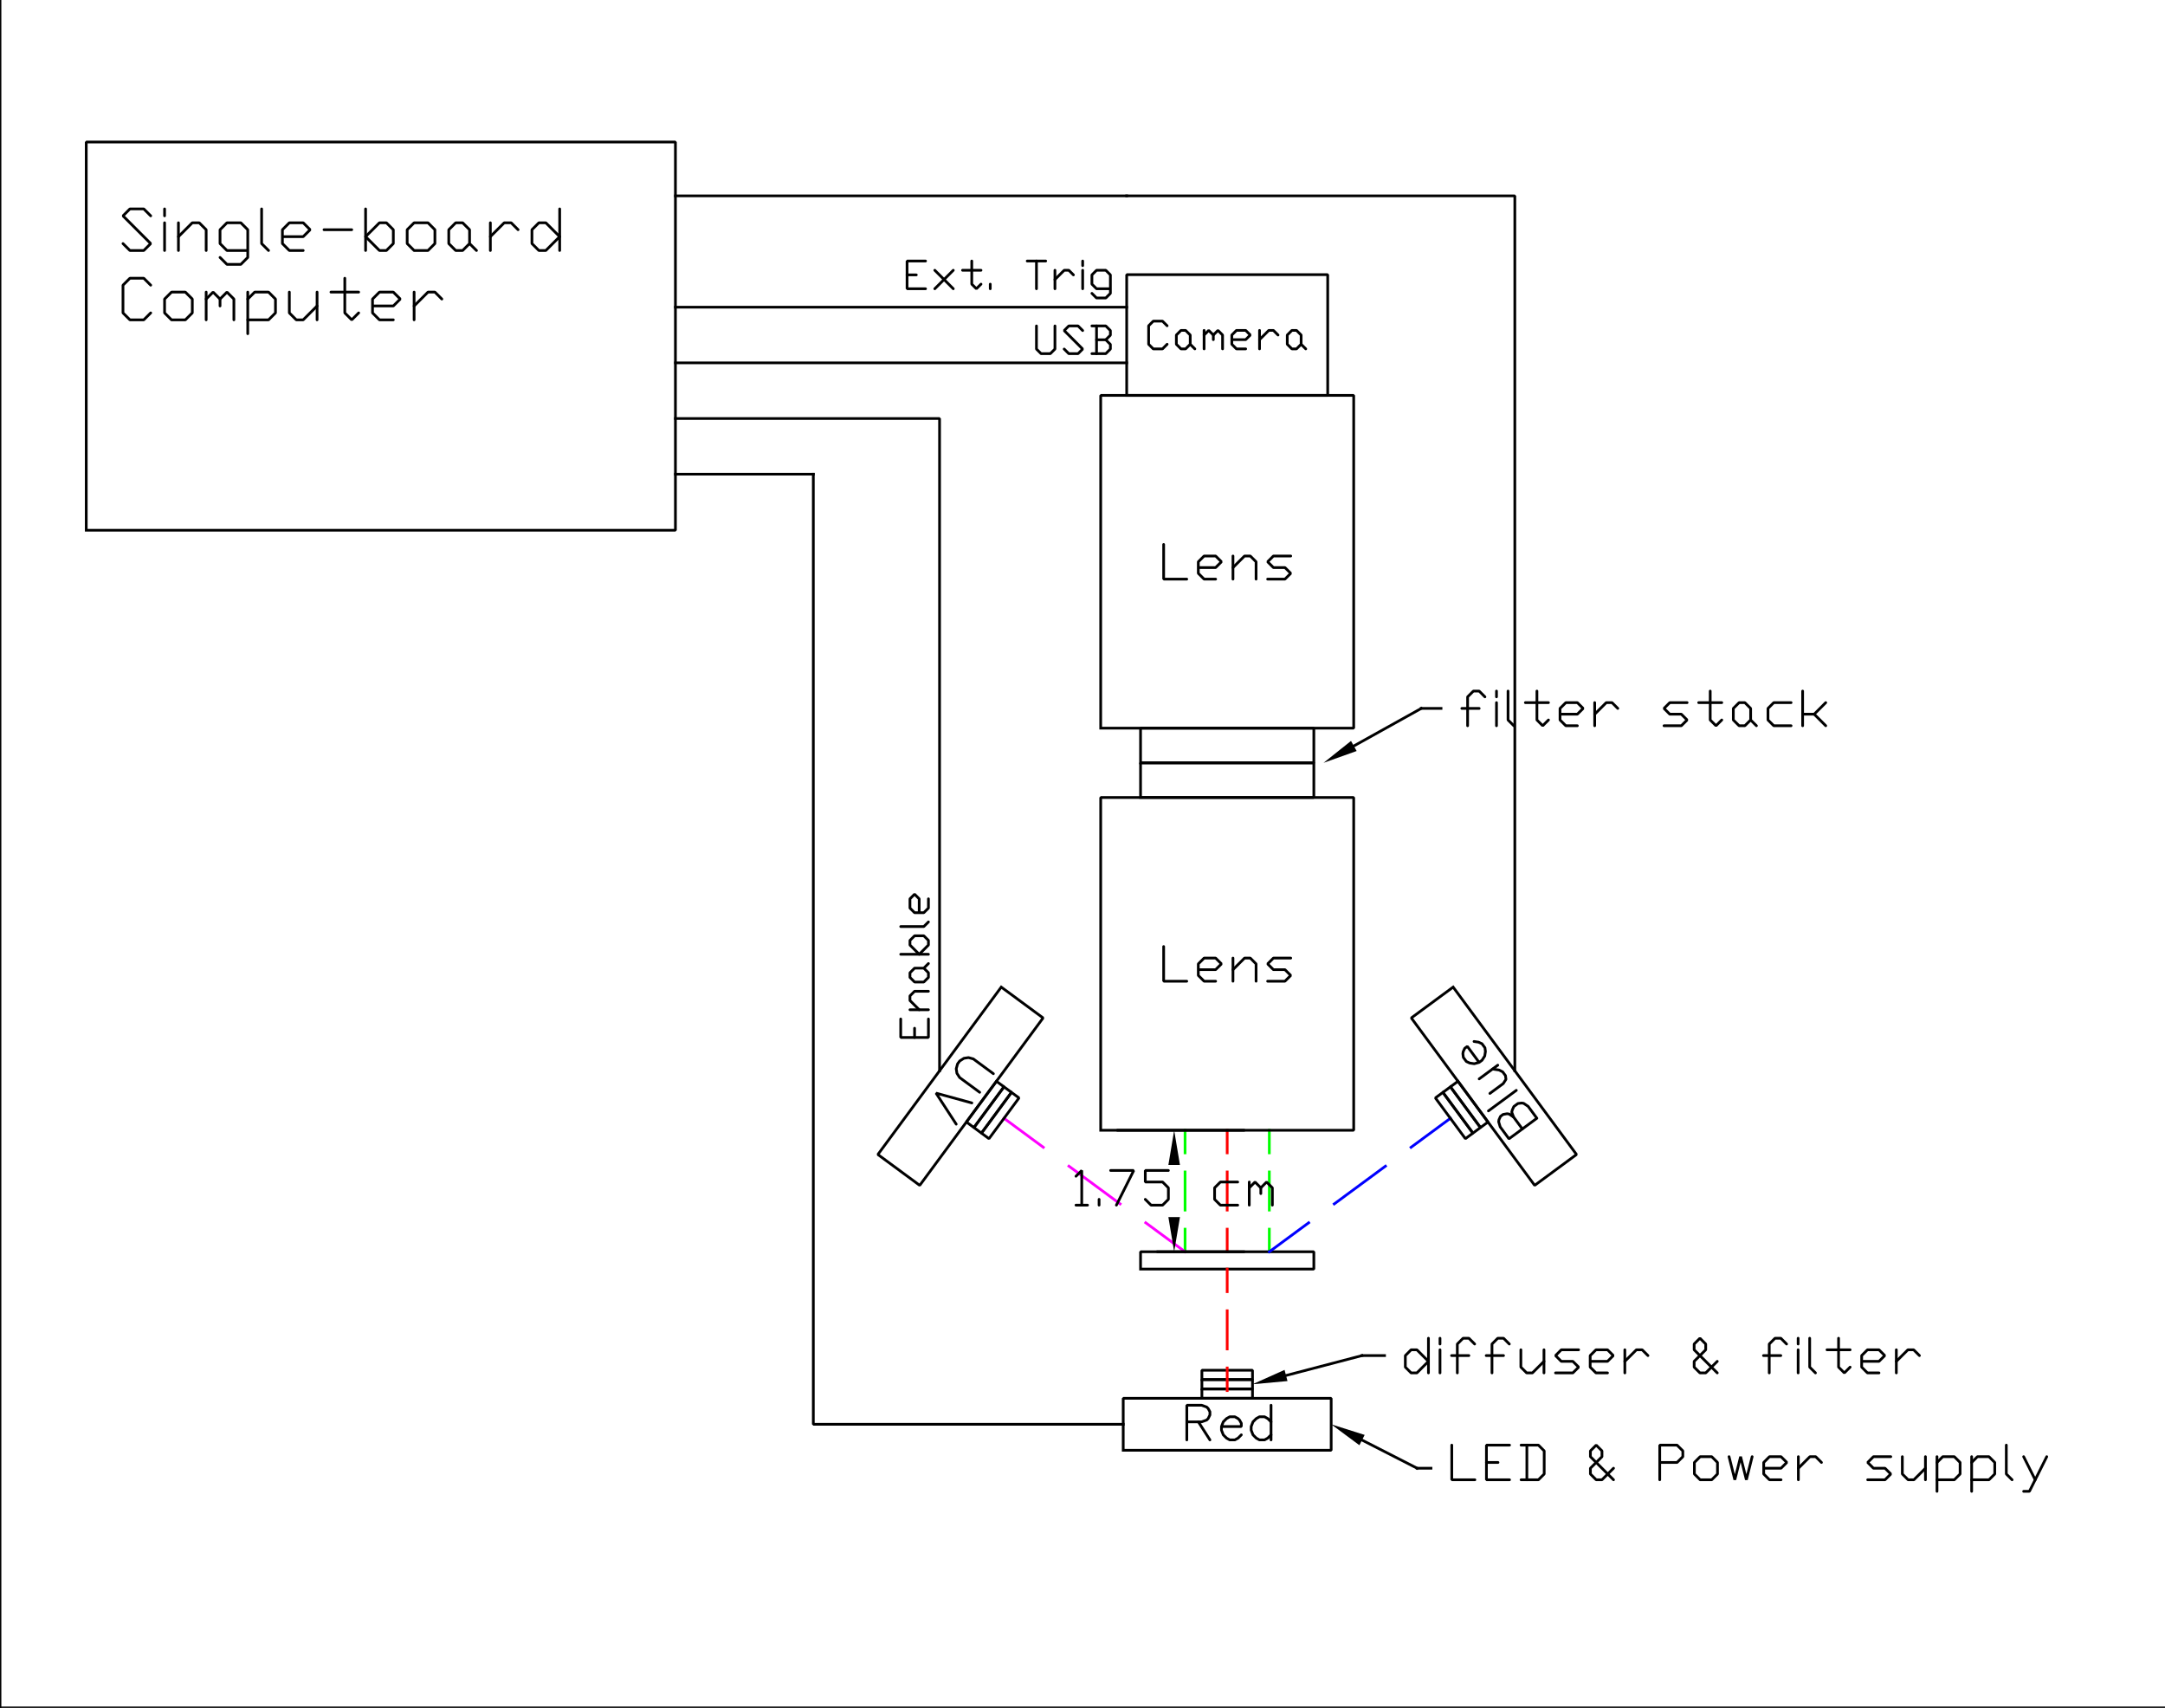 <?xml version="1.0" encoding="UTF-8" standalone="no"?>
<svg width="216.17mm" height="170.504mm"
 viewBox="0 0 800 631"
 xmlns="http://www.w3.org/2000/svg" xmlns:xlink="http://www.w3.org/1999/xlink"  version="1.2" baseProfile="tiny">
<title>Qt SVG Document</title>
<desc>Generated with Qt</desc>
<defs>
</defs>
<g fill="none" stroke="black" stroke-width="1" fill-rule="evenodd" stroke-linecap="square" stroke-linejoin="bevel" >

<g fill="#ffffff" fill-opacity="1" stroke="none" transform="matrix(1,0,0,1,0,0)"
font-family="Ubuntu" font-size="14.361" font-weight="400" font-style="normal" 
>
<path vector-effect="none" fill-rule="evenodd" d="M0,0 L800,0 L800,631 L0,631 L0,0"/>
</g>

<g fill="none" stroke="#000000" stroke-opacity="1" stroke-width="1" stroke-linecap="square" stroke-linejoin="bevel" transform="matrix(1,0,0,1,0,0)"
font-family="Ubuntu" font-size="14.361" font-weight="400" font-style="normal" 
>
</g>

<g fill="#000000" fill-opacity="1" stroke="#000000" stroke-opacity="1" stroke-width="1" stroke-linecap="butt" stroke-linejoin="miter" stroke-miterlimit="2" transform="matrix(1,0,0,1,0,0)"
font-family="Ubuntu" font-size="14.361" font-weight="400" font-style="normal" 
>
</g>

<g fill="#000000" fill-opacity="1" stroke="#000000" stroke-opacity="1" stroke-width="1" stroke-linecap="butt" stroke-linejoin="miter" stroke-miterlimit="2" transform="matrix(1,0,0,1,0,0)"
font-family="Ubuntu" font-size="14.361" font-weight="400" font-style="normal" 
>
</g>

<g fill="#00ff00" fill-opacity="1" stroke="#00ff00" stroke-opacity="1" stroke-width="1" stroke-linecap="square" stroke-linejoin="bevel" transform="matrix(1,0,0,1,0,0)"
font-family="Ubuntu" font-size="14.361" font-weight="400" font-style="normal" 
>
<polyline fill="none" vector-effect="non-scaling-stroke" points="437.9,462.479 437.9,454.134 " />
<polyline fill="none" vector-effect="non-scaling-stroke" points="437.9,447.084 437.9,432.984 " />
<polyline fill="none" vector-effect="non-scaling-stroke" points="437.9,425.934 437.9,417.589 " />
</g>

<g fill="#000000" fill-opacity="1" stroke="#000000" stroke-opacity="1" stroke-width="1" stroke-linecap="round" stroke-linejoin="bevel" transform="matrix(1,0,0,1,0,0)"
font-family="Ubuntu" font-size="14.361" font-weight="400" font-style="normal" 
>
<polyline fill="none" vector-effect="non-scaling-stroke" points="438.546,531.986 438.546,519.179 444.016,519.179 445.884,519.846 446.417,520.38 447.084,521.58 447.084,522.781 446.417,524.115 445.884,524.648 444.016,525.315 438.546,525.315 " />
<polyline fill="none" vector-effect="non-scaling-stroke" points="442.815,525.315 447.084,531.986 " />
<polyline fill="none" vector-effect="non-scaling-stroke" points="451.353,527.05 458.69,527.05 458.69,525.849 458.023,524.648 457.49,524.115 456.289,523.448 454.421,523.448 453.221,524.115 452.02,525.315 451.353,527.05 451.353,528.384 452.02,530.118 453.221,531.319 454.421,531.986 456.289,531.986 457.49,531.319 458.69,530.118 " />
<polyline fill="none" vector-effect="non-scaling-stroke" points="469.668,525.315 468.467,524.115 467.266,523.448 465.399,523.448 464.198,524.115 462.997,525.315 462.33,527.05 462.33,528.384 462.997,530.118 464.198,531.319 465.399,531.986 467.266,531.986 468.467,531.319 469.668,530.118 " />
<polyline fill="none" vector-effect="non-scaling-stroke" points="469.668,519.179 469.668,531.986 " />
</g>

<g fill="#00ff00" fill-opacity="1" stroke="#00ff00" stroke-opacity="1" stroke-width="1" stroke-linecap="square" stroke-linejoin="bevel" transform="matrix(1,0,0,1,0,0)"
font-family="Ubuntu" font-size="14.361" font-weight="400" font-style="normal" 
>
<polyline fill="none" vector-effect="non-scaling-stroke" points="469.034,462.479 469.034,454.134 " />
<polyline fill="none" vector-effect="non-scaling-stroke" points="469.034,447.084 469.034,432.984 " />
<polyline fill="none" vector-effect="non-scaling-stroke" points="469.034,425.934 469.034,417.589 " />
</g>

<g fill="#ff0000" fill-opacity="1" stroke="#ff0000" stroke-opacity="1" stroke-width="1" stroke-linecap="square" stroke-linejoin="bevel" transform="matrix(1,0,0,1,0,0)"
font-family="Ubuntu" font-size="14.361" font-weight="400" font-style="normal" 
>
<polyline fill="none" vector-effect="non-scaling-stroke" points="453.467,462.479 453.467,454.134 " />
<polyline fill="none" vector-effect="non-scaling-stroke" points="453.467,447.084 453.467,432.984 " />
<polyline fill="none" vector-effect="non-scaling-stroke" points="453.467,425.934 453.467,417.589 " />
</g>

<g fill="#ff00ff" fill-opacity="1" stroke="#ff00ff" stroke-opacity="1" stroke-width="1" stroke-linecap="square" stroke-linejoin="bevel" transform="matrix(1,0,0,1,0,0)"
font-family="Ubuntu" font-size="14.361" font-weight="400" font-style="normal" 
>
<polyline fill="none" vector-effect="non-scaling-stroke" points="437.9,462.479 423.365,451.767 " />
<polyline fill="none" vector-effect="non-scaling-stroke" points="413.906,444.796 394.989,430.854 " />
<polyline fill="none" vector-effect="non-scaling-stroke" points="385.53,423.883 370.995,413.171 " />
</g>

<g fill="#000000" fill-opacity="1" stroke="#000000" stroke-opacity="1" stroke-width="1" stroke-linecap="square" stroke-linejoin="bevel" transform="matrix(1,0,0,1,0,0)"
font-family="Ubuntu" font-size="14.361" font-weight="400" font-style="normal" 
>
<polyline fill="none" vector-effect="non-scaling-stroke" points="406.722,417.589 406.722,294.644 500.211,294.644 500.211,417.589 406.722,417.589 " />
<polyline fill="none" vector-effect="non-scaling-stroke" points="421.45,294.644 421.45,281.837 485.484,281.837 485.484,294.644 421.45,294.644 " />
<polyline fill="none" vector-effect="non-scaling-stroke" points="421.45,281.837 421.45,269.03 485.484,269.03 485.484,281.837 421.45,281.837 " />
<polyline fill="none" vector-effect="non-scaling-stroke" points="406.722,269.03 406.722,146.086 500.211,146.086 500.211,269.03 406.722,269.03 " />
<polyline fill="none" vector-effect="non-scaling-stroke" points="416.327,146.086 416.327,101.467 490.606,101.467 490.606,146.086 416.327,146.086 " />
</g>

<g fill="#000000" fill-opacity="1" stroke="#000000" stroke-opacity="1" stroke-width="1" stroke-linecap="round" stroke-linejoin="bevel" transform="matrix(1,0,0,1,0,0)"
font-family="Ubuntu" font-size="14.361" font-weight="400" font-style="normal" 
>
<polyline fill="none" vector-effect="non-scaling-stroke" points="429.988,349.713 429.988,362.52 438.525,362.52 " />
<polyline fill="none" vector-effect="non-scaling-stroke" points="442.794,358.251 449.198,358.251 451.332,356.116 449.198,353.982 444.929,353.982 442.794,356.116 442.794,360.385 444.929,362.52 449.198,362.52 " />
<polyline fill="none" vector-effect="non-scaling-stroke" points="455.601,353.982 455.601,362.52 " />
<polyline fill="none" vector-effect="non-scaling-stroke" points="455.601,358.251 459.87,353.982 462.005,353.982 464.139,356.116 464.139,362.52 " />
<polyline fill="none" vector-effect="non-scaling-stroke" points="468.408,362.52 474.811,362.52 476.946,360.385 474.811,358.251 470.542,358.251 468.408,356.116 470.542,353.982 476.946,353.982 " />
<polyline fill="none" vector-effect="non-scaling-stroke" points="431.268,127.191 429.561,128.899 426.146,128.899 424.438,127.191 424.438,120.361 426.146,118.654 429.561,118.654 431.268,120.361 " />
<polyline fill="none" vector-effect="non-scaling-stroke" points="439.806,127.191 438.099,128.899 436.391,128.899 434.683,127.191 434.683,123.776 436.391,122.069 438.099,122.069 439.806,123.776 439.806,127.191 441.514,128.899 " />
<polyline fill="none" vector-effect="non-scaling-stroke" points="444.929,122.069 444.929,128.899 " />
<polyline fill="none" vector-effect="non-scaling-stroke" points="444.929,123.776 446.636,122.069 448.344,123.776 448.344,125.484 " />
<polyline fill="none" vector-effect="non-scaling-stroke" points="448.344,123.776 450.052,122.069 451.759,123.776 451.759,128.899 " />
<polyline fill="none" vector-effect="non-scaling-stroke" points="455.174,125.484 460.297,125.484 462.005,123.776 460.297,122.069 456.882,122.069 455.174,123.776 455.174,127.191 456.882,128.899 460.297,128.899 " />
<polyline fill="none" vector-effect="non-scaling-stroke" points="465.42,122.069 465.42,128.899 " />
<polyline fill="none" vector-effect="non-scaling-stroke" points="465.42,125.484 468.835,122.069 470.542,122.069 472.25,123.776 " />
<polyline fill="none" vector-effect="non-scaling-stroke" points="480.788,127.191 479.08,128.899 477.373,128.899 475.665,127.191 475.665,123.776 477.373,122.069 479.08,122.069 480.788,123.776 480.788,127.191 482.495,128.899 " />
<polyline fill="none" vector-effect="non-scaling-stroke" points="429.988,201.155 429.988,213.961 438.525,213.961 " />
<polyline fill="none" vector-effect="non-scaling-stroke" points="442.794,209.693 449.198,209.693 451.332,207.558 449.198,205.424 444.929,205.424 442.794,207.558 442.794,211.827 444.929,213.961 449.198,213.961 " />
<polyline fill="none" vector-effect="non-scaling-stroke" points="455.601,205.424 455.601,213.961 " />
<polyline fill="none" vector-effect="non-scaling-stroke" points="455.601,209.693 459.87,205.424 462.005,205.424 464.139,207.558 464.139,213.961 " />
<polyline fill="none" vector-effect="non-scaling-stroke" points="468.408,213.961 474.811,213.961 476.946,211.827 474.811,209.693 470.542,209.693 468.408,207.558 470.542,205.424 476.946,205.424 " />
<polyline fill="none" vector-effect="non-scaling-stroke" points="542.303,268.134 542.303,257.462 544.437,255.327 546.572,255.327 548.706,257.462 " />
<polyline fill="none" vector-effect="non-scaling-stroke" points="540.168,261.731 546.572,261.731 " />
<polyline fill="none" vector-effect="non-scaling-stroke" points="552.975,268.134 552.975,259.596 " />
<polyline fill="none" vector-effect="non-scaling-stroke" points="552.975,257.462 552.975,255.327 " />
<polyline fill="none" vector-effect="non-scaling-stroke" points="557.244,255.327 557.244,266 559.378,268.134 " />
<polyline fill="none" vector-effect="non-scaling-stroke" points="567.916,255.327 567.916,266 570.051,268.134 572.185,266 " />
<polyline fill="none" vector-effect="non-scaling-stroke" points="563.647,259.596 572.185,259.596 " />
<polyline fill="none" vector-effect="non-scaling-stroke" points="576.454,263.865 582.857,263.865 584.992,261.731 582.857,259.596 578.589,259.596 576.454,261.731 576.454,266 578.589,268.134 582.857,268.134 " />
<polyline fill="none" vector-effect="non-scaling-stroke" points="589.261,259.596 589.261,268.134 " />
<polyline fill="none" vector-effect="non-scaling-stroke" points="589.261,263.865 593.53,259.596 595.664,259.596 597.799,261.731 " />
<polyline fill="none" vector-effect="non-scaling-stroke" points="614.874,268.134 621.278,268.134 623.412,266 621.278,263.865 617.009,263.865 614.874,261.731 617.009,259.596 623.412,259.596 " />
<polyline fill="none" vector-effect="non-scaling-stroke" points="631.95,255.327 631.95,266 634.084,268.134 636.219,266 " />
<polyline fill="none" vector-effect="non-scaling-stroke" points="627.681,259.596 636.219,259.596 " />
<polyline fill="none" vector-effect="non-scaling-stroke" points="646.891,266 644.757,268.134 642.622,268.134 640.488,266 640.488,261.731 642.622,259.596 644.757,259.596 646.891,261.731 646.891,266 649.026,268.134 " />
<polyline fill="none" vector-effect="non-scaling-stroke" points="661.832,259.596 655.429,259.596 653.295,261.731 653.295,266 655.429,268.134 661.832,268.134 " />
<polyline fill="none" vector-effect="non-scaling-stroke" points="666.101,255.327 666.101,268.134 " />
<polyline fill="none" vector-effect="non-scaling-stroke" points="666.101,263.865 670.37,263.865 674.639,259.596 " />
<polyline fill="none" vector-effect="non-scaling-stroke" points="670.37,263.865 674.639,268.134 " />
</g>

<g fill="#000000" fill-opacity="1" stroke="#000000" stroke-opacity="1" stroke-width="1" stroke-linecap="square" stroke-linejoin="bevel" transform="matrix(1,0,0,1,0,0)"
font-family="Ubuntu" font-size="14.361" font-weight="400" font-style="normal" 
>
</g>

<g fill="#000000" fill-opacity="1" stroke="none" transform="matrix(1,0,0,1,0,0)"
font-family="Ubuntu" font-size="14.361" font-weight="400" font-style="normal" 
>
<path vector-effect="none" fill-rule="evenodd" d="M501.297,277.473 L489.069,281.837 L499.221,273.743 L501.297,277.473"/>
</g>

<g fill="#000000" fill-opacity="1" stroke="#000000" stroke-opacity="1" stroke-width="1" stroke-linecap="square" stroke-linejoin="bevel" transform="matrix(1,0,0,1,0,0)"
font-family="Ubuntu" font-size="14.361" font-weight="400" font-style="normal" 
>
<polyline fill="none" vector-effect="non-scaling-stroke" points="500.259,275.608 525.184,261.731 " />
<polyline fill="none" vector-effect="non-scaling-stroke" points="525.184,261.731 532.484,261.731 " />
<polyline fill="none" vector-effect="non-scaling-stroke" points="421.45,468.882 421.45,462.479 485.484,462.479 485.484,468.882 421.45,468.882 " />
<polyline fill="none" vector-effect="non-scaling-stroke" points="427.853,462.479 459.486,462.479 " />
<polyline fill="none" vector-effect="non-scaling-stroke" points="413.125,417.589 459.486,417.589 " />
</g>

<g fill="#000000" fill-opacity="1" stroke="none" transform="matrix(1,0,0,1,0,0)"
font-family="Ubuntu" font-size="14.361" font-weight="400" font-style="normal" 
>
<path vector-effect="none" fill-rule="evenodd" d="M431.738,449.672 L433.872,462.479 L436.007,449.672 L431.738,449.672"/>
</g>

<g fill="#000000" fill-opacity="1" stroke="#000000" stroke-opacity="1" stroke-width="1" stroke-linecap="square" stroke-linejoin="bevel" transform="matrix(1,0,0,1,0,0)"
font-family="Ubuntu" font-size="14.361" font-weight="400" font-style="normal" 
>
</g>

<g fill="#000000" fill-opacity="1" stroke="none" transform="matrix(1,0,0,1,0,0)"
font-family="Ubuntu" font-size="14.361" font-weight="400" font-style="normal" 
>
<path vector-effect="none" fill-rule="evenodd" d="M436.007,430.395 L433.872,417.589 L431.738,430.395 L436.007,430.395"/>
</g>

<g fill="#000000" fill-opacity="1" stroke="#000000" stroke-opacity="1" stroke-width="1" stroke-linecap="square" stroke-linejoin="bevel" transform="matrix(1,0,0,1,0,0)"
font-family="Ubuntu" font-size="14.361" font-weight="400" font-style="normal" 
>
</g>

<g fill="#000000" fill-opacity="1" stroke="#000000" stroke-opacity="1" stroke-width="1" stroke-linecap="round" stroke-linejoin="bevel" transform="matrix(1,0,0,1,0,0)"
font-family="Ubuntu" font-size="14.361" font-weight="400" font-style="normal" 
>
<polyline fill="none" vector-effect="non-scaling-stroke" points="397.587,445.251 401.856,445.251 " />
<polyline fill="none" vector-effect="non-scaling-stroke" points="399.721,445.251 399.721,432.445 397.587,434.579 " />
<polyline fill="none" vector-effect="non-scaling-stroke" points="406.124,445.251 406.124,443.117 " />
<polyline fill="none" vector-effect="non-scaling-stroke" points="410.393,432.445 418.931,432.445 412.528,445.251 " />
<polyline fill="none" vector-effect="non-scaling-stroke" points="423.2,443.117 425.335,445.251 429.603,445.251 431.738,443.117 431.738,438.848 429.603,436.713 423.2,436.713 423.2,432.445 431.738,432.445 " />
<polyline fill="none" vector-effect="non-scaling-stroke" points="457.351,436.713 450.948,436.713 448.814,438.848 448.814,443.117 450.948,445.251 457.351,445.251 " />
<polyline fill="none" vector-effect="non-scaling-stroke" points="461.62,436.713 461.62,445.251 " />
<polyline fill="none" vector-effect="non-scaling-stroke" points="461.62,438.848 463.755,436.713 465.889,438.848 465.889,440.982 " />
<polyline fill="none" vector-effect="non-scaling-stroke" points="465.889,438.848 468.024,436.713 470.158,438.848 470.158,445.251 " />
</g>

<g fill="#000000" fill-opacity="1" stroke="#000000" stroke-opacity="1" stroke-width="1" stroke-linecap="square" stroke-linejoin="bevel" transform="matrix(1,0,0,1,0,0)"
font-family="Ubuntu" font-size="14.361" font-weight="400" font-style="normal" 
>
<polyline fill="none" vector-effect="non-scaling-stroke" points="444.118,516.618 444.118,513.16 462.816,513.16 462.816,516.618 444.118,516.618 " />
<polyline fill="none" vector-effect="non-scaling-stroke" points="415.046,535.828 415.046,516.618 491.887,516.618 491.887,535.828 415.046,535.828 " />
<polyline fill="none" vector-effect="non-scaling-stroke" points="444.118,513.16 444.118,509.702 462.816,509.702 462.816,513.16 444.118,513.16 " />
<polyline fill="none" vector-effect="non-scaling-stroke" points="444.118,509.702 444.118,506.244 462.816,506.244 462.816,509.702 444.118,509.702 " />
</g>

<g fill="#000000" fill-opacity="1" stroke="#000000" stroke-opacity="1" stroke-width="1" stroke-linecap="round" stroke-linejoin="bevel" transform="matrix(1,0,0,1,0,0)"
font-family="Ubuntu" font-size="14.361" font-weight="400" font-style="normal" 
>
<polyline fill="none" vector-effect="non-scaling-stroke" points="367.072,396.692 359.662,391.231 357.87,390.739 356.191,390.994 354.625,391.994 353.834,393.068 353.342,394.86 353.596,396.538 354.596,398.104 362.006,403.565 " />
<polyline fill="none" vector-effect="non-scaling-stroke" points="359.112,407.493 345.874,403.868 353.334,415.332 " />
</g>

<g fill="#000000" fill-opacity="1" stroke="#000000" stroke-opacity="1" stroke-width="1" stroke-linecap="square" stroke-linejoin="bevel" transform="matrix(1,0,0,1,0,0)"
font-family="Ubuntu" font-size="14.361" font-weight="400" font-style="normal" 
>
<polyline fill="none" vector-effect="non-scaling-stroke" points="368.191,399.49 370.975,401.542 359.882,416.594 357.098,414.542 368.191,399.49 " />
<polyline fill="none" vector-effect="non-scaling-stroke" points="369.974,364.691 385.438,376.088 339.851,437.945 324.387,426.548 369.974,364.691 " />
<polyline fill="none" vector-effect="non-scaling-stroke" points="370.975,401.542 373.758,403.593 362.665,418.645 359.882,416.594 370.975,401.542 " />
<polyline fill="none" vector-effect="non-scaling-stroke" points="373.758,403.593 376.542,405.645 365.449,420.697 362.665,418.645 373.758,403.593 " />
</g>

<g fill="#000000" fill-opacity="1" stroke="#000000" stroke-opacity="1" stroke-width="1" stroke-linecap="round" stroke-linejoin="bevel" transform="matrix(1,0,0,1,0,0)"
font-family="Ubuntu" font-size="14.361" font-weight="400" font-style="normal" 
>
<polyline fill="none" vector-effect="non-scaling-stroke" points="527.831,494.429 527.831,507.236 " />
<polyline fill="none" vector-effect="non-scaling-stroke" points="527.831,502.967 523.562,498.698 521.428,498.698 519.293,500.833 519.293,505.101 521.428,507.236 523.562,507.236 527.831,502.967 " />
<polyline fill="none" vector-effect="non-scaling-stroke" points="532.1,507.236 532.1,498.698 " />
<polyline fill="none" vector-effect="non-scaling-stroke" points="532.1,496.564 532.1,494.429 " />
<polyline fill="none" vector-effect="non-scaling-stroke" points="538.503,507.236 538.503,496.564 540.638,494.429 542.772,494.429 544.907,496.564 " />
<polyline fill="none" vector-effect="non-scaling-stroke" points="536.369,500.833 542.772,500.833 " />
<polyline fill="none" vector-effect="non-scaling-stroke" points="551.31,507.236 551.31,496.564 553.445,494.429 555.579,494.429 557.714,496.564 " />
<polyline fill="none" vector-effect="non-scaling-stroke" points="549.176,500.833 555.579,500.833 " />
<polyline fill="none" vector-effect="non-scaling-stroke" points="561.982,498.698 561.982,505.101 564.117,507.236 566.251,507.236 570.52,502.967 " />
<polyline fill="none" vector-effect="non-scaling-stroke" points="570.52,498.698 570.52,507.236 " />
<polyline fill="none" vector-effect="non-scaling-stroke" points="574.789,507.236 581.193,507.236 583.327,505.101 581.193,502.967 576.924,502.967 574.789,500.833 576.924,498.698 583.327,498.698 " />
<polyline fill="none" vector-effect="non-scaling-stroke" points="587.596,502.967 593.999,502.967 596.134,500.833 593.999,498.698 589.73,498.698 587.596,500.833 587.596,505.101 589.73,507.236 593.999,507.236 " />
<polyline fill="none" vector-effect="non-scaling-stroke" points="600.403,498.698 600.403,507.236 " />
<polyline fill="none" vector-effect="non-scaling-stroke" points="600.403,502.967 604.672,498.698 606.806,498.698 608.941,500.833 " />
<polyline fill="none" vector-effect="non-scaling-stroke" points="634.554,502.967 630.285,507.236 628.151,507.236 626.016,505.101 626.016,502.967 630.285,498.698 630.285,496.564 628.151,494.429 626.016,496.564 626.016,498.698 634.554,507.236 " />
<polyline fill="none" vector-effect="non-scaling-stroke" points="653.764,507.236 653.764,496.564 655.899,494.429 658.033,494.429 660.168,496.564 " />
<polyline fill="none" vector-effect="non-scaling-stroke" points="651.63,500.833 658.033,500.833 " />
<polyline fill="none" vector-effect="non-scaling-stroke" points="664.436,507.236 664.436,498.698 " />
<polyline fill="none" vector-effect="non-scaling-stroke" points="664.436,496.564 664.436,494.429 " />
<polyline fill="none" vector-effect="non-scaling-stroke" points="668.705,494.429 668.705,505.101 670.84,507.236 " />
<polyline fill="none" vector-effect="non-scaling-stroke" points="679.378,494.429 679.378,505.101 681.512,507.236 683.647,505.101 " />
<polyline fill="none" vector-effect="non-scaling-stroke" points="675.109,498.698 683.647,498.698 " />
<polyline fill="none" vector-effect="non-scaling-stroke" points="687.915,502.967 694.319,502.967 696.453,500.833 694.319,498.698 690.05,498.698 687.915,500.833 687.915,505.101 690.05,507.236 694.319,507.236 " />
<polyline fill="none" vector-effect="non-scaling-stroke" points="700.722,498.698 700.722,507.236 " />
<polyline fill="none" vector-effect="non-scaling-stroke" points="700.722,502.967 704.991,498.698 707.126,498.698 709.26,500.833 " />
</g>

<g fill="#000000" fill-opacity="1" stroke="#000000" stroke-opacity="1" stroke-width="1" stroke-linecap="square" stroke-linejoin="bevel" transform="matrix(1,0,0,1,0,0)"
font-family="Ubuntu" font-size="14.361" font-weight="400" font-style="normal" 
>
</g>

<g fill="#000000" fill-opacity="1" stroke="none" transform="matrix(1,0,0,1,0,0)"
font-family="Ubuntu" font-size="14.361" font-weight="400" font-style="normal" 
>
<path vector-effect="none" fill-rule="evenodd" d="M475.745,510.251 L462.816,511.431 L474.664,506.122 L475.745,510.251"/>
</g>

<g fill="#000000" fill-opacity="1" stroke="#000000" stroke-opacity="1" stroke-width="1" stroke-linecap="square" stroke-linejoin="bevel" transform="matrix(1,0,0,1,0,0)"
font-family="Ubuntu" font-size="14.361" font-weight="400" font-style="normal" 
>
<polyline fill="none" vector-effect="non-scaling-stroke" points="475.205,508.186 503.285,500.833 " />
<polyline fill="none" vector-effect="non-scaling-stroke" points="503.285,500.833 511.609,500.833 " />
</g>

<g fill="#000000" fill-opacity="1" stroke="#000000" stroke-opacity="1" stroke-width="1" stroke-linecap="round" stroke-linejoin="bevel" transform="matrix(1,0,0,1,0,0)"
font-family="Ubuntu" font-size="14.361" font-weight="400" font-style="normal" 
>
<polyline fill="none" vector-effect="non-scaling-stroke" points="536.454,533.917 536.454,546.723 544.992,546.723 " />
<polyline fill="none" vector-effect="non-scaling-stroke" points="557.799,546.723 549.261,546.723 549.261,533.917 557.799,533.917 " />
<polyline fill="none" vector-effect="non-scaling-stroke" points="549.261,540.32 553.53,540.32 " />
<polyline fill="none" vector-effect="non-scaling-stroke" points="562.068,546.723 568.471,546.723 570.606,544.589 570.606,536.051 568.471,533.917 562.068,533.917 " />
<polyline fill="none" vector-effect="non-scaling-stroke" points="564.202,533.917 564.202,546.723 " />
<polyline fill="none" vector-effect="non-scaling-stroke" points="596.219,542.454 591.95,546.723 589.816,546.723 587.681,544.589 587.681,542.454 591.95,538.186 591.95,536.051 589.816,533.917 587.681,536.051 587.681,538.186 596.219,546.723 " />
<polyline fill="none" vector-effect="non-scaling-stroke" points="613.295,546.723 613.295,533.917 619.698,533.917 621.833,536.051 621.833,538.186 619.698,540.32 613.295,540.32 " />
<polyline fill="none" vector-effect="non-scaling-stroke" points="628.236,546.723 626.102,544.589 626.102,540.32 628.236,538.186 632.505,538.186 634.639,540.32 634.639,544.589 632.505,546.723 628.236,546.723 " />
<polyline fill="none" vector-effect="non-scaling-stroke" points="638.908,538.186 641.043,546.723 643.177,538.186 645.312,546.723 647.446,538.186 " />
<polyline fill="none" vector-effect="non-scaling-stroke" points="651.715,542.454 658.118,542.454 660.253,540.32 658.118,538.186 653.85,538.186 651.715,540.32 651.715,544.589 653.85,546.723 658.118,546.723 " />
<polyline fill="none" vector-effect="non-scaling-stroke" points="664.522,538.186 664.522,546.723 " />
<polyline fill="none" vector-effect="non-scaling-stroke" points="664.522,542.454 668.791,538.186 670.925,538.186 673.06,540.32 " />
<polyline fill="none" vector-effect="non-scaling-stroke" points="690.135,546.723 696.539,546.723 698.673,544.589 696.539,542.454 692.27,542.454 690.135,540.32 692.27,538.186 698.673,538.186 " />
<polyline fill="none" vector-effect="non-scaling-stroke" points="702.942,538.186 702.942,544.589 705.077,546.723 707.211,546.723 711.48,542.454 " />
<polyline fill="none" vector-effect="non-scaling-stroke" points="711.48,538.186 711.48,546.723 " />
<polyline fill="none" vector-effect="non-scaling-stroke" points="715.749,538.186 715.749,550.992 " />
<polyline fill="none" vector-effect="non-scaling-stroke" points="715.749,540.32 717.883,538.186 722.152,538.186 724.287,540.32 724.287,544.589 722.152,546.723 715.749,546.723 " />
<polyline fill="none" vector-effect="non-scaling-stroke" points="728.556,538.186 728.556,550.992 " />
<polyline fill="none" vector-effect="non-scaling-stroke" points="728.556,540.32 730.69,538.186 734.959,538.186 737.093,540.32 737.093,544.589 734.959,546.723 728.556,546.723 " />
<polyline fill="none" vector-effect="non-scaling-stroke" points="741.362,533.917 741.362,544.589 743.497,546.723 " />
<polyline fill="none" vector-effect="non-scaling-stroke" points="747.766,550.992 749.9,550.992 756.303,538.186 " />
<polyline fill="none" vector-effect="non-scaling-stroke" points="752.035,546.723 747.766,538.186 " />
</g>

<g fill="#000000" fill-opacity="1" stroke="#000000" stroke-opacity="1" stroke-width="1" stroke-linecap="square" stroke-linejoin="bevel" transform="matrix(1,0,0,1,0,0)"
font-family="Ubuntu" font-size="14.361" font-weight="400" font-style="normal" 
>
</g>

<g fill="#000000" fill-opacity="1" stroke="none" transform="matrix(1,0,0,1,0,0)"
font-family="Ubuntu" font-size="14.361" font-weight="400" font-style="normal" 
>
<path vector-effect="none" fill-rule="evenodd" d="M491.887,526.223 L504.262,530.15 L502.319,533.951 L491.887,526.223"/>
</g>

<g fill="#000000" fill-opacity="1" stroke="#000000" stroke-opacity="1" stroke-width="1" stroke-linecap="square" stroke-linejoin="bevel" transform="matrix(1,0,0,1,0,0)"
font-family="Ubuntu" font-size="14.361" font-weight="400" font-style="normal" 
>
<polyline fill="none" vector-effect="non-scaling-stroke" points="503.291,532.051 523.648,542.454 " />
<polyline fill="none" vector-effect="non-scaling-stroke" points="523.648,542.454 528.77,542.454 " />
</g>

<g fill="#ff0000" fill-opacity="1" stroke="#ff0000" stroke-opacity="1" stroke-width="1" stroke-linecap="square" stroke-linejoin="bevel" transform="matrix(1,0,0,1,0,0)"
font-family="Ubuntu" font-size="14.361" font-weight="400" font-style="normal" 
>
<polyline fill="none" vector-effect="non-scaling-stroke" points="453.467,513.772 453.467,505.427 " />
<polyline fill="none" vector-effect="non-scaling-stroke" points="453.467,498.377 453.467,484.277 " />
<polyline fill="none" vector-effect="non-scaling-stroke" points="453.467,477.227 453.467,468.882 " />
</g>

<g fill="#0000ff" fill-opacity="1" stroke="#0000ff" stroke-opacity="1" stroke-width="1" stroke-linecap="square" stroke-linejoin="bevel" transform="matrix(1,0,0,1,0,0)"
font-family="Ubuntu" font-size="14.361" font-weight="400" font-style="normal" 
>
<polyline fill="none" vector-effect="non-scaling-stroke" points="469.034,462.479 483.568,451.767 " />
<polyline fill="none" vector-effect="non-scaling-stroke" points="493.027,444.796 511.945,430.854 " />
<polyline fill="none" vector-effect="non-scaling-stroke" points="521.403,423.883 535.938,413.171 " />
</g>

<g fill="#000000" fill-opacity="1" stroke="#000000" stroke-opacity="1" stroke-width="1" stroke-linecap="round" stroke-linejoin="bevel" transform="matrix(1,0,0,1,0,0)"
font-family="Ubuntu" font-size="14.361" font-weight="400" font-style="normal" 
>
<polyline fill="none" vector-effect="non-scaling-stroke" points="567.9,413.15 564.655,408.747 563.01,407.639 562.264,407.526 560.902,407.701 559.398,408.809 558.827,410.059 558.607,410.884 559.285,412.704 557.64,411.596 556.894,411.483 555.425,411.738 554.458,412.45 553.887,413.699 553.774,414.445 554.345,416.345 557.59,420.748 567.9,413.15 " />
<polyline fill="none" vector-effect="non-scaling-stroke" points="562.53,417.107 559.285,412.704 " />
<polyline fill="none" vector-effect="non-scaling-stroke" points="560.302,402.84 549.992,410.438 " />
<polyline fill="none" vector-effect="non-scaling-stroke" points="550.534,403.978 555.474,400.337 556.475,398.772 556.299,397.409 555.27,396.013 553.942,395.335 551.517,394.968 " />
<polyline fill="none" vector-effect="non-scaling-stroke" points="546.577,398.609 553.45,393.543 " />
<polyline fill="none" vector-effect="non-scaling-stroke" points="546.56,392.514 542.207,386.607 541.24,387.32 540.669,388.569 540.556,389.315 540.732,390.677 541.84,392.181 543.089,392.751 544.768,393.006 546.56,392.514 547.634,391.722 548.634,390.156 548.888,388.478 548.713,387.115 547.605,385.612 546.355,385.041 544.677,384.787 " />
</g>

<g fill="#000000" fill-opacity="1" stroke="#000000" stroke-opacity="1" stroke-width="1" stroke-linecap="square" stroke-linejoin="bevel" transform="matrix(1,0,0,1,0,0)"
font-family="Ubuntu" font-size="14.361" font-weight="400" font-style="normal" 
>
<polyline fill="none" vector-effect="non-scaling-stroke" points="538.742,399.49 535.959,401.542 547.052,416.594 549.835,414.542 538.742,399.49 " />
<polyline fill="none" vector-effect="non-scaling-stroke" points="536.959,364.691 521.495,376.088 567.083,437.945 582.547,426.548 536.959,364.691 " />
<polyline fill="none" vector-effect="non-scaling-stroke" points="535.959,401.542 533.175,403.593 544.268,418.645 547.052,416.594 535.959,401.542 " />
<polyline fill="none" vector-effect="non-scaling-stroke" points="533.175,403.593 530.392,405.645 541.485,420.697 544.268,418.645 533.175,403.593 " />
<polyline fill="none" vector-effect="non-scaling-stroke" points="416.327,113.494 249.583,113.494 " />
<polyline fill="none" vector-effect="non-scaling-stroke" points="416.327,134.059 249.583,134.059 " />
</g>

<g fill="#000000" fill-opacity="1" stroke="#000000" stroke-opacity="1" stroke-width="1" stroke-linecap="round" stroke-linejoin="bevel" transform="matrix(1,0,0,1,0,0)"
font-family="Ubuntu" font-size="14.361" font-weight="400" font-style="normal" 
>
<polyline fill="none" vector-effect="non-scaling-stroke" points="342.005,106.684 335.175,106.684 335.175,96.438 342.005,96.438 " />
<polyline fill="none" vector-effect="non-scaling-stroke" points="335.175,101.561 338.59,101.561 " />
<polyline fill="none" vector-effect="non-scaling-stroke" points="345.42,106.684 352.251,99.853 " />
<polyline fill="none" vector-effect="non-scaling-stroke" points="345.42,99.853 352.251,106.684 " />
<polyline fill="none" vector-effect="non-scaling-stroke" points="359.081,96.438 359.081,104.976 360.789,106.684 362.496,104.976 " />
<polyline fill="none" vector-effect="non-scaling-stroke" points="355.666,99.853 362.496,99.853 " />
<polyline fill="none" vector-effect="non-scaling-stroke" points="365.911,106.684 365.911,104.976 " />
<polyline fill="none" vector-effect="non-scaling-stroke" points="382.987,106.684 382.987,96.438 " />
<polyline fill="none" vector-effect="non-scaling-stroke" points="379.572,96.438 386.402,96.438 " />
<polyline fill="none" vector-effect="non-scaling-stroke" points="389.817,99.853 389.817,106.684 " />
<polyline fill="none" vector-effect="non-scaling-stroke" points="389.817,103.268 393.232,99.853 394.94,99.853 396.647,101.561 " />
<polyline fill="none" vector-effect="non-scaling-stroke" points="400.063,106.684 400.063,99.853 " />
<polyline fill="none" vector-effect="non-scaling-stroke" points="400.063,98.146 400.063,96.438 " />
<polyline fill="none" vector-effect="non-scaling-stroke" points="403.478,108.391 405.185,110.099 408.6,110.099 410.308,108.391 410.308,101.561 408.6,99.853 405.185,99.853 403.478,101.561 403.478,104.976 405.185,106.684 410.308,106.684 " />
<polyline fill="none" vector-effect="non-scaling-stroke" points="382.987,120.419 382.987,128.957 384.694,130.664 388.11,130.664 389.817,128.957 389.817,120.419 " />
<polyline fill="none" vector-effect="non-scaling-stroke" points="393.232,128.957 394.94,130.664 398.355,130.664 400.063,128.957 393.232,122.127 394.94,120.419 398.355,120.419 400.063,122.127 " />
<polyline fill="none" vector-effect="non-scaling-stroke" points="403.478,130.664 408.6,130.664 410.308,128.957 410.308,127.249 408.6,125.542 410.308,123.834 410.308,122.127 408.6,120.419 403.478,120.419 " />
<polyline fill="none" vector-effect="non-scaling-stroke" points="405.185,120.419 405.185,130.664 " />
<polyline fill="none" vector-effect="non-scaling-stroke" points="405.185,125.542 408.6,125.542 " />
</g>

<g fill="#000000" fill-opacity="1" stroke="#000000" stroke-opacity="1" stroke-width="1" stroke-linecap="square" stroke-linejoin="bevel" transform="matrix(1,0,0,1,0,0)"
font-family="Ubuntu" font-size="14.361" font-weight="400" font-style="normal" 
>
<polyline fill="none" vector-effect="non-scaling-stroke" points="31.869,195.904 31.869,52.468 249.583,52.468 249.583,195.904 31.869,195.904 " />
<polyline fill="none" vector-effect="non-scaling-stroke" points="347.18,395.619 347.18,154.625 332.955,154.625 249.583,154.625 " />
</g>

<g fill="#000000" fill-opacity="1" stroke="#000000" stroke-opacity="1" stroke-width="1" stroke-linecap="round" stroke-linejoin="bevel" transform="matrix(1,0,0,1,0,0)"
font-family="Ubuntu" font-size="14.361" font-weight="400" font-style="normal" 
>
<polyline fill="none" vector-effect="non-scaling-stroke" points="343.073,376.479 343.073,383.309 332.827,383.309 332.827,376.479 " />
<polyline fill="none" vector-effect="non-scaling-stroke" points="337.95,383.309 337.95,379.894 " />
<polyline fill="none" vector-effect="non-scaling-stroke" points="336.242,373.064 343.073,373.064 " />
<polyline fill="none" vector-effect="non-scaling-stroke" points="339.657,373.064 336.242,369.649 336.242,367.941 337.95,366.234 343.073,366.234 " />
<polyline fill="none" vector-effect="non-scaling-stroke" points="341.365,357.696 343.073,359.403 343.073,361.111 341.365,362.819 337.95,362.819 336.242,361.111 336.242,359.403 337.95,357.696 341.365,357.696 343.073,355.988 " />
<polyline fill="none" vector-effect="non-scaling-stroke" points="332.827,352.573 343.073,352.573 " />
<polyline fill="none" vector-effect="non-scaling-stroke" points="339.657,352.573 343.073,349.158 343.073,347.45 341.365,345.743 337.95,345.743 336.242,347.45 336.242,349.158 339.657,352.573 " />
<polyline fill="none" vector-effect="non-scaling-stroke" points="332.827,342.328 341.365,342.328 343.073,340.62 " />
<polyline fill="none" vector-effect="non-scaling-stroke" points="339.657,337.205 339.657,332.082 337.95,330.375 336.242,332.082 336.242,335.497 337.95,337.205 341.365,337.205 343.073,335.497 343.073,332.082 " />
</g>

<g fill="#000000" fill-opacity="1" stroke="#000000" stroke-opacity="1" stroke-width="1" stroke-linecap="square" stroke-linejoin="bevel" transform="matrix(1,0,0,1,0,0)"
font-family="Ubuntu" font-size="14.361" font-weight="400" font-style="normal" 
>
<polyline fill="none" vector-effect="non-scaling-stroke" points="300.534,175.19 249.583,175.19 " />
<polyline fill="none" vector-effect="non-scaling-stroke" points="415.046,526.223 300.534,526.223 300.534,175.19 " />
<polyline fill="none" vector-effect="non-scaling-stroke" points="416.327,72.362 249.583,72.362 " />
<polyline fill="none" vector-effect="non-scaling-stroke" points="559.753,395.619 559.753,72.362 416.327,72.362 " />
</g>

<g fill="#000000" fill-opacity="1" stroke="#000000" stroke-opacity="1" stroke-width="1" stroke-linecap="round" stroke-linejoin="bevel" transform="matrix(1,0,0,1,0,0)"
font-family="Ubuntu" font-size="14.361" font-weight="400" font-style="normal" 
>
<polyline fill="none" vector-effect="non-scaling-stroke" points="45.444,89.992 48.005,92.553 53.128,92.553 55.689,89.992 45.444,79.747 48.005,77.185 53.128,77.185 55.689,79.747 " />
<polyline fill="none" vector-effect="non-scaling-stroke" points="60.812,92.553 60.812,82.308 " />
<polyline fill="none" vector-effect="non-scaling-stroke" points="60.812,79.747 60.812,77.185 " />
<polyline fill="none" vector-effect="non-scaling-stroke" points="65.935,82.308 65.935,92.553 " />
<polyline fill="none" vector-effect="non-scaling-stroke" points="65.935,87.431 71.057,82.308 73.619,82.308 76.18,84.87 76.18,92.553 " />
<polyline fill="none" vector-effect="non-scaling-stroke" points="81.303,95.115 83.864,97.676 88.987,97.676 91.548,95.115 91.548,84.87 88.987,82.308 83.864,82.308 81.303,84.87 81.303,89.992 83.864,92.553 91.548,92.553 " />
<polyline fill="none" vector-effect="non-scaling-stroke" points="96.671,77.185 96.671,89.992 99.232,92.553 " />
<polyline fill="none" vector-effect="non-scaling-stroke" points="104.355,87.431 112.039,87.431 114.6,84.87 112.039,82.308 106.916,82.308 104.355,84.87 104.355,89.992 106.916,92.553 112.039,92.553 " />
<polyline fill="none" vector-effect="non-scaling-stroke" points="119.723,84.87 129.968,84.87 " />
<polyline fill="none" vector-effect="non-scaling-stroke" points="135.091,77.185 135.091,92.553 " />
<polyline fill="none" vector-effect="non-scaling-stroke" points="135.091,87.431 140.214,92.553 142.775,92.553 145.336,89.992 145.336,84.87 142.775,82.308 140.214,82.308 135.091,87.431 " />
<polyline fill="none" vector-effect="non-scaling-stroke" points="153.02,92.553 150.459,89.992 150.459,84.87 153.02,82.308 158.143,82.308 160.705,84.87 160.705,89.992 158.143,92.553 153.02,92.553 " />
<polyline fill="none" vector-effect="non-scaling-stroke" points="173.511,89.992 170.95,92.553 168.389,92.553 165.827,89.992 165.827,84.87 168.389,82.308 170.95,82.308 173.511,84.87 173.511,89.992 176.073,92.553 " />
<polyline fill="none" vector-effect="non-scaling-stroke" points="181.195,82.308 181.195,92.553 " />
<polyline fill="none" vector-effect="non-scaling-stroke" points="181.195,87.431 186.318,82.308 188.879,82.308 191.441,84.87 " />
<polyline fill="none" vector-effect="non-scaling-stroke" points="206.809,77.185 206.809,92.553 " />
<polyline fill="none" vector-effect="non-scaling-stroke" points="206.809,87.431 201.686,82.308 199.125,82.308 196.563,84.87 196.563,89.992 199.125,92.553 201.686,92.553 206.809,87.431 " />
<polyline fill="none" vector-effect="non-scaling-stroke" points="55.689,115.606 53.128,118.167 48.005,118.167 45.444,115.606 45.444,105.36 48.005,102.799 53.128,102.799 55.689,105.36 " />
<polyline fill="none" vector-effect="non-scaling-stroke" points="63.373,118.167 60.812,115.606 60.812,110.483 63.373,107.922 68.496,107.922 71.057,110.483 71.057,115.606 68.496,118.167 63.373,118.167 " />
<polyline fill="none" vector-effect="non-scaling-stroke" points="76.18,107.922 76.18,118.167 " />
<polyline fill="none" vector-effect="non-scaling-stroke" points="76.18,110.483 78.741,107.922 81.303,110.483 81.303,113.044 " />
<polyline fill="none" vector-effect="non-scaling-stroke" points="81.303,110.483 83.864,107.922 86.425,110.483 86.425,118.167 " />
<polyline fill="none" vector-effect="non-scaling-stroke" points="91.548,107.922 91.548,123.29 " />
<polyline fill="none" vector-effect="non-scaling-stroke" points="91.548,110.483 94.109,107.922 99.232,107.922 101.793,110.483 101.793,115.606 99.232,118.167 91.548,118.167 " />
<polyline fill="none" vector-effect="non-scaling-stroke" points="106.916,107.922 106.916,115.606 109.478,118.167 112.039,118.167 117.162,113.044 " />
<polyline fill="none" vector-effect="non-scaling-stroke" points="117.162,107.922 117.162,118.167 " />
<polyline fill="none" vector-effect="non-scaling-stroke" points="127.407,102.799 127.407,115.606 129.968,118.167 132.53,115.606 " />
<polyline fill="none" vector-effect="non-scaling-stroke" points="122.284,107.922 132.53,107.922 " />
<polyline fill="none" vector-effect="non-scaling-stroke" points="137.652,113.044 145.336,113.044 147.898,110.483 145.336,107.922 140.214,107.922 137.652,110.483 137.652,115.606 140.214,118.167 145.336,118.167 " />
<polyline fill="none" vector-effect="non-scaling-stroke" points="153.02,107.922 153.02,118.167 " />
<polyline fill="none" vector-effect="non-scaling-stroke" points="153.02,113.044 158.143,107.922 160.705,107.922 163.266,110.483 " />
</g>

<g fill="none" stroke="#000000" stroke-opacity="1" stroke-width="1" stroke-linecap="square" stroke-linejoin="bevel" transform="matrix(1,0,0,1,0,0)"
font-family="Ubuntu" font-size="14.361" font-weight="400" font-style="normal" 
>
</g>

<g fill="#000000" fill-opacity="1" stroke="#000000" stroke-opacity="1" stroke-width="1" stroke-linecap="butt" stroke-linejoin="miter" stroke-miterlimit="2" transform="matrix(1,0,0,1,0,0)"
font-family="Ubuntu" font-size="14.361" font-weight="400" font-style="normal" 
>
</g>

<g fill="#000000" fill-opacity="1" stroke="#000000" stroke-opacity="1" stroke-width="1" stroke-linecap="butt" stroke-linejoin="miter" stroke-miterlimit="2" transform="matrix(1,0,0,1,0,0)"
font-family="Ubuntu" font-size="14.361" font-weight="400" font-style="normal" 
>
</g>

<g fill="#000000" fill-opacity="1" stroke="#000000" stroke-opacity="1" stroke-width="1" stroke-linecap="square" stroke-linejoin="bevel" transform="matrix(1,0,0,1,0,0)"
font-family="Ubuntu" font-size="14.361" font-weight="400" font-style="normal" 
>
<polyline fill="none" vector-effect="non-scaling-stroke" points="0,631 0,-1 " />
<polyline fill="none" vector-effect="non-scaling-stroke" points="801,631 0,631 " />
</g>

<g fill="none" stroke="#000000" stroke-opacity="1" stroke-width="1" stroke-linecap="square" stroke-linejoin="bevel" transform="matrix(1,0,0,1,0,0)"
font-family="Ubuntu" font-size="14.361" font-weight="400" font-style="normal" 
>
</g>
</g>
</svg>
